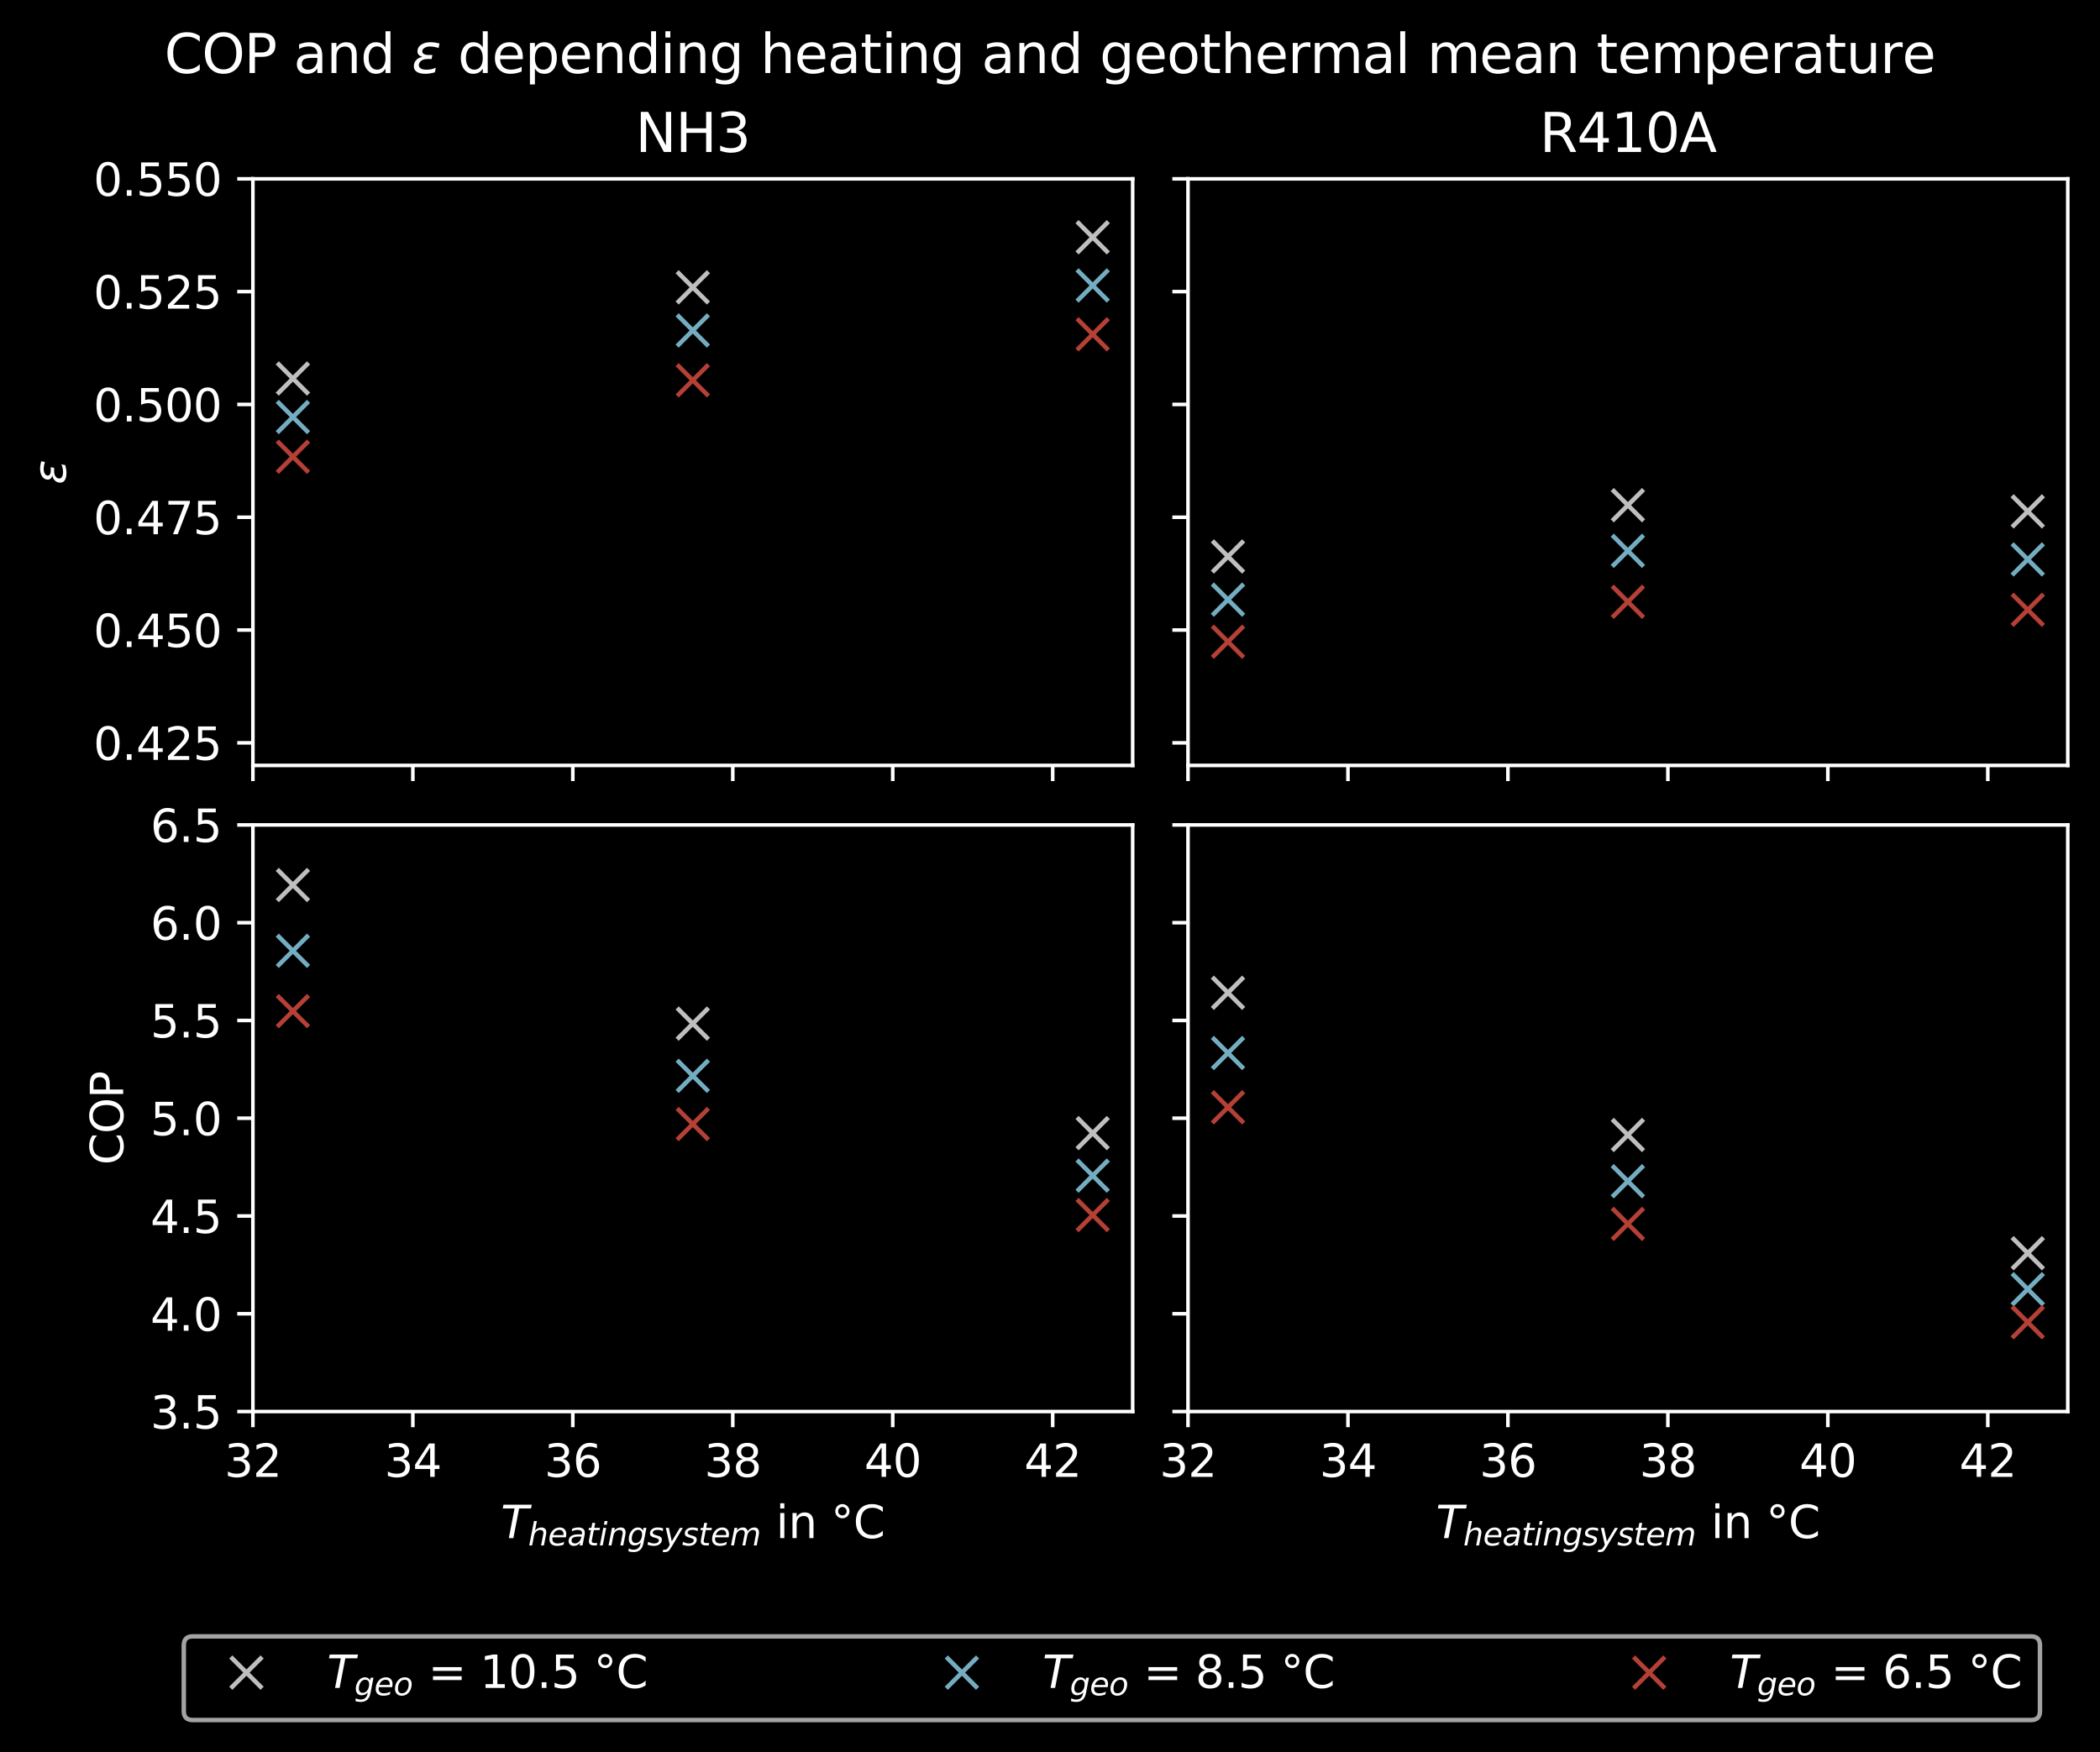 <?xml version="1.0" encoding="utf-8" standalone="no"?>
<!DOCTYPE svg PUBLIC "-//W3C//DTD SVG 1.1//EN"
  "http://www.w3.org/Graphics/SVG/1.1/DTD/svg11.dtd">
<svg xmlns:xlink="http://www.w3.org/1999/xlink" width="469.2pt" height="391.56pt" viewBox="0 0 469.2 391.56" xmlns="http://www.w3.org/2000/svg" version="1.1">
 <defs>
  <style type="text/css">*{stroke-linejoin: round; stroke-linecap: butt}</style>
 </defs>
 <g id="figure_1">
  <g id="patch_1">
   <path d="M 0 391.56 
L 469.2 391.56 
L 469.2 0 
L 0 0 
z
"/>
  </g>
  <g id="axes_1">
   <g id="patch_2">
    <path d="M 56.506 171.04 
L 253.071 171.04 
L 253.071 39.959 
L 56.506 39.959 
z
"/>
   </g>
   <g id="matplotlib.axis_1">
    <g id="xtick_1">
     <g id="line2d_1">
      <defs>
       <path id="mc337d90016" d="M 0 0 
L 0 3.5 
" style="stroke: #ffffff; stroke-width: 0.8"/>
      </defs>
      <g>
       <use xlink:href="#mc337d90016" x="56.506" y="171.04" style="fill: #ffffff; stroke: #ffffff; stroke-width: 0.8"/>
      </g>
     </g>
    </g>
    <g id="xtick_2">
     <g id="line2d_2">
      <g>
       <use xlink:href="#mc337d90016" x="92.245" y="171.04" style="fill: #ffffff; stroke: #ffffff; stroke-width: 0.8"/>
      </g>
     </g>
    </g>
    <g id="xtick_3">
     <g id="line2d_3">
      <g>
       <use xlink:href="#mc337d90016" x="127.984" y="171.04" style="fill: #ffffff; stroke: #ffffff; stroke-width: 0.8"/>
      </g>
     </g>
    </g>
    <g id="xtick_4">
     <g id="line2d_4">
      <g>
       <use xlink:href="#mc337d90016" x="163.724" y="171.04" style="fill: #ffffff; stroke: #ffffff; stroke-width: 0.8"/>
      </g>
     </g>
    </g>
    <g id="xtick_5">
     <g id="line2d_5">
      <g>
       <use xlink:href="#mc337d90016" x="199.463" y="171.04" style="fill: #ffffff; stroke: #ffffff; stroke-width: 0.8"/>
      </g>
     </g>
    </g>
    <g id="xtick_6">
     <g id="line2d_6">
      <g>
       <use xlink:href="#mc337d90016" x="235.202" y="171.04" style="fill: #ffffff; stroke: #ffffff; stroke-width: 0.8"/>
      </g>
     </g>
    </g>
   </g>
   <g id="matplotlib.axis_2">
    <g id="ytick_1">
     <g id="line2d_7">
      <defs>
       <path id="m4072f8dd66" d="M 0 0 
L -3.5 0 
" style="stroke: #ffffff; stroke-width: 0.8"/>
      </defs>
      <g>
       <use xlink:href="#m4072f8dd66" x="56.506" y="165.999" style="fill: #ffffff; stroke: #ffffff; stroke-width: 0.8"/>
      </g>
     </g>
     <g id="text_1">
      <!-- 0.425 -->
      <g style="fill: #ffffff" transform="translate(20.878 169.798)scale(0.1 -0.1)">
       <defs>
        <path id="DejaVuSans-30" d="M 2034 4250 
Q 1547 4250 1301 3770 
Q 1056 3291 1056 2328 
Q 1056 1369 1301 889 
Q 1547 409 2034 409 
Q 2525 409 2770 889 
Q 3016 1369 3016 2328 
Q 3016 3291 2770 3770 
Q 2525 4250 2034 4250 
z
M 2034 4750 
Q 2819 4750 3233 4129 
Q 3647 3509 3647 2328 
Q 3647 1150 3233 529 
Q 2819 -91 2034 -91 
Q 1250 -91 836 529 
Q 422 1150 422 2328 
Q 422 3509 836 4129 
Q 1250 4750 2034 4750 
z
" transform="scale(0.016)"/>
        <path id="DejaVuSans-2e" d="M 684 794 
L 1344 794 
L 1344 0 
L 684 0 
L 684 794 
z
" transform="scale(0.016)"/>
        <path id="DejaVuSans-34" d="M 2419 4116 
L 825 1625 
L 2419 1625 
L 2419 4116 
z
M 2253 4666 
L 3047 4666 
L 3047 1625 
L 3713 1625 
L 3713 1100 
L 3047 1100 
L 3047 0 
L 2419 0 
L 2419 1100 
L 313 1100 
L 313 1709 
L 2253 4666 
z
" transform="scale(0.016)"/>
        <path id="DejaVuSans-32" d="M 1228 531 
L 3431 531 
L 3431 0 
L 469 0 
L 469 531 
Q 828 903 1448 1529 
Q 2069 2156 2228 2338 
Q 2531 2678 2651 2914 
Q 2772 3150 2772 3378 
Q 2772 3750 2511 3984 
Q 2250 4219 1831 4219 
Q 1534 4219 1204 4116 
Q 875 4013 500 3803 
L 500 4441 
Q 881 4594 1212 4672 
Q 1544 4750 1819 4750 
Q 2544 4750 2975 4387 
Q 3406 4025 3406 3419 
Q 3406 3131 3298 2873 
Q 3191 2616 2906 2266 
Q 2828 2175 2409 1742 
Q 1991 1309 1228 531 
z
" transform="scale(0.016)"/>
        <path id="DejaVuSans-35" d="M 691 4666 
L 3169 4666 
L 3169 4134 
L 1269 4134 
L 1269 2991 
Q 1406 3038 1543 3061 
Q 1681 3084 1819 3084 
Q 2600 3084 3056 2656 
Q 3513 2228 3513 1497 
Q 3513 744 3044 326 
Q 2575 -91 1722 -91 
Q 1428 -91 1123 -41 
Q 819 9 494 109 
L 494 744 
Q 775 591 1075 516 
Q 1375 441 1709 441 
Q 2250 441 2565 725 
Q 2881 1009 2881 1497 
Q 2881 1984 2565 2268 
Q 2250 2553 1709 2553 
Q 1456 2553 1204 2497 
Q 953 2441 691 2322 
L 691 4666 
z
" transform="scale(0.016)"/>
       </defs>
       <use xlink:href="#DejaVuSans-30"/>
       <use xlink:href="#DejaVuSans-2e" x="63.623"/>
       <use xlink:href="#DejaVuSans-34" x="95.41"/>
       <use xlink:href="#DejaVuSans-32" x="159.033"/>
       <use xlink:href="#DejaVuSans-35" x="222.656"/>
      </g>
     </g>
    </g>
    <g id="ytick_2">
     <g id="line2d_8">
      <g>
       <use xlink:href="#m4072f8dd66" x="56.506" y="140.791" style="fill: #ffffff; stroke: #ffffff; stroke-width: 0.8"/>
      </g>
     </g>
     <g id="text_2">
      <!-- 0.450 -->
      <g style="fill: #ffffff" transform="translate(20.878 144.59)scale(0.1 -0.1)">
       <use xlink:href="#DejaVuSans-30"/>
       <use xlink:href="#DejaVuSans-2e" x="63.623"/>
       <use xlink:href="#DejaVuSans-34" x="95.41"/>
       <use xlink:href="#DejaVuSans-35" x="159.033"/>
       <use xlink:href="#DejaVuSans-30" x="222.656"/>
      </g>
     </g>
    </g>
    <g id="ytick_3">
     <g id="line2d_9">
      <g>
       <use xlink:href="#m4072f8dd66" x="56.506" y="115.583" style="fill: #ffffff; stroke: #ffffff; stroke-width: 0.8"/>
      </g>
     </g>
     <g id="text_3">
      <!-- 0.475 -->
      <g style="fill: #ffffff" transform="translate(20.878 119.382)scale(0.1 -0.1)">
       <defs>
        <path id="DejaVuSans-37" d="M 525 4666 
L 3525 4666 
L 3525 4397 
L 1831 0 
L 1172 0 
L 2766 4134 
L 525 4134 
L 525 4666 
z
" transform="scale(0.016)"/>
       </defs>
       <use xlink:href="#DejaVuSans-30"/>
       <use xlink:href="#DejaVuSans-2e" x="63.623"/>
       <use xlink:href="#DejaVuSans-34" x="95.41"/>
       <use xlink:href="#DejaVuSans-37" x="159.033"/>
       <use xlink:href="#DejaVuSans-35" x="222.656"/>
      </g>
     </g>
    </g>
    <g id="ytick_4">
     <g id="line2d_10">
      <g>
       <use xlink:href="#m4072f8dd66" x="56.506" y="90.375" style="fill: #ffffff; stroke: #ffffff; stroke-width: 0.8"/>
      </g>
     </g>
     <g id="text_4">
      <!-- 0.500 -->
      <g style="fill: #ffffff" transform="translate(20.878 94.174)scale(0.1 -0.1)">
       <use xlink:href="#DejaVuSans-30"/>
       <use xlink:href="#DejaVuSans-2e" x="63.623"/>
       <use xlink:href="#DejaVuSans-35" x="95.41"/>
       <use xlink:href="#DejaVuSans-30" x="159.033"/>
       <use xlink:href="#DejaVuSans-30" x="222.656"/>
      </g>
     </g>
    </g>
    <g id="ytick_5">
     <g id="line2d_11">
      <g>
       <use xlink:href="#m4072f8dd66" x="56.506" y="65.167" style="fill: #ffffff; stroke: #ffffff; stroke-width: 0.8"/>
      </g>
     </g>
     <g id="text_5">
      <!-- 0.525 -->
      <g style="fill: #ffffff" transform="translate(20.878 68.966)scale(0.1 -0.1)">
       <use xlink:href="#DejaVuSans-30"/>
       <use xlink:href="#DejaVuSans-2e" x="63.623"/>
       <use xlink:href="#DejaVuSans-35" x="95.41"/>
       <use xlink:href="#DejaVuSans-32" x="159.033"/>
       <use xlink:href="#DejaVuSans-35" x="222.656"/>
      </g>
     </g>
    </g>
    <g id="ytick_6">
     <g id="line2d_12">
      <g>
       <use xlink:href="#m4072f8dd66" x="56.506" y="39.959" style="fill: #ffffff; stroke: #ffffff; stroke-width: 0.8"/>
      </g>
     </g>
     <g id="text_6">
      <!-- 0.550 -->
      <g style="fill: #ffffff" transform="translate(20.878 43.758)scale(0.1 -0.1)">
       <use xlink:href="#DejaVuSans-30"/>
       <use xlink:href="#DejaVuSans-2e" x="63.623"/>
       <use xlink:href="#DejaVuSans-35" x="95.41"/>
       <use xlink:href="#DejaVuSans-35" x="159.033"/>
       <use xlink:href="#DejaVuSans-30" x="222.656"/>
      </g>
     </g>
    </g>
    <g id="text_7">
     <!-- $\epsilon$ -->
     <g style="fill: #ffffff" transform="translate(14.798 108.249)rotate(-90)scale(0.1 -0.1)">
      <defs>
       <path id="DejaVuSans-Oblique-3b5" d="M 1263 1888 
Q 925 1963 778 2166 
Q 669 2309 669 2503 
Q 669 3034 1175 3344 
Q 1575 3588 2188 3588 
Q 2425 3588 2684 3550 
Q 2944 3513 3234 3438 
L 3134 2916 
Q 2847 3006 2606 3047 
Q 2359 3088 2138 3088 
Q 1766 3088 1522 2944 
Q 1228 2772 1228 2522 
Q 1228 2356 1381 2241 
Q 1563 2103 1925 2103 
L 2409 2103 
L 2319 1628 
L 1856 1628 
Q 1425 1628 1172 1469 
Q 828 1253 828 916 
Q 828 703 1013 563 
Q 1244 388 1716 388 
Q 2006 388 2284 444 
Q 2563 503 2806 619 
L 2700 84 
Q 2403 -3 2131 -47 
Q 1859 -91 1609 -91 
Q 866 -91 516 194 
Q 250 413 250 781 
Q 250 1278 600 1584 
Q 859 1813 1263 1888 
z
" transform="scale(0.016)"/>
      </defs>
      <use xlink:href="#DejaVuSans-Oblique-3b5" transform="translate(0 0.938)"/>
     </g>
    </g>
   </g>
   <g id="line2d_13">
    <defs>
     <path id="m96bbdc6066" d="M -3.5 3.5 
L 3.5 -3.5 
M -3.5 -3.5 
L 3.5 3.5 
" style="stroke: #bfbfbf"/>
    </defs>
    <g clip-path="url(#pcdfdef848d)">
     <use xlink:href="#m96bbdc6066" x="244.137" y="53.023" style="fill: #bfbfbf; stroke: #bfbfbf"/>
     <use xlink:href="#m96bbdc6066" x="154.789" y="64.21" style="fill: #bfbfbf; stroke: #bfbfbf"/>
     <use xlink:href="#m96bbdc6066" x="65.441" y="84.579" style="fill: #bfbfbf; stroke: #bfbfbf"/>
    </g>
   </g>
   <g id="line2d_14">
    <defs>
     <path id="mdb1f7dce93" d="M -3.5 3.5 
L 3.5 -3.5 
M -3.5 -3.5 
L 3.5 3.5 
" style="stroke: #74adc1"/>
    </defs>
    <g clip-path="url(#pcdfdef848d)">
     <use xlink:href="#mdb1f7dce93" x="244.137" y="63.788" style="fill: #74adc1; stroke: #74adc1"/>
     <use xlink:href="#mdb1f7dce93" x="154.789" y="73.845" style="fill: #74adc1; stroke: #74adc1"/>
     <use xlink:href="#mdb1f7dce93" x="65.441" y="93.19" style="fill: #74adc1; stroke: #74adc1"/>
    </g>
   </g>
   <g id="line2d_15">
    <defs>
     <path id="mba4402cda4" d="M -3.5 3.5 
L 3.5 -3.5 
M -3.5 -3.5 
L 3.5 3.5 
" style="stroke: #b54036"/>
    </defs>
    <g clip-path="url(#pcdfdef848d)">
     <use xlink:href="#mba4402cda4" x="244.137" y="74.703" style="fill: #b54036; stroke: #b54036"/>
     <use xlink:href="#mba4402cda4" x="154.789" y="84.981" style="fill: #b54036; stroke: #b54036"/>
     <use xlink:href="#mba4402cda4" x="65.441" y="102.061" style="fill: #b54036; stroke: #b54036"/>
    </g>
   </g>
   <g id="patch_3">
    <path d="M 56.506 171.04 
L 56.506 39.959 
" style="fill: none; stroke: #ffffff; stroke-width: 0.8; stroke-linejoin: miter; stroke-linecap: square"/>
   </g>
   <g id="patch_4">
    <path d="M 253.071 171.04 
L 253.071 39.959 
" style="fill: none; stroke: #ffffff; stroke-width: 0.8; stroke-linejoin: miter; stroke-linecap: square"/>
   </g>
   <g id="patch_5">
    <path d="M 56.506 171.04 
L 253.071 171.04 
" style="fill: none; stroke: #ffffff; stroke-width: 0.8; stroke-linejoin: miter; stroke-linecap: square"/>
   </g>
   <g id="patch_6">
    <path d="M 56.506 39.959 
L 253.071 39.959 
" style="fill: none; stroke: #ffffff; stroke-width: 0.8; stroke-linejoin: miter; stroke-linecap: square"/>
   </g>
   <g id="text_8">
    <!-- NH3 -->
    <g style="fill: #ffffff" transform="translate(141.97 33.959)scale(0.12 -0.12)">
     <defs>
      <path id="DejaVuSans-4e" d="M 628 4666 
L 1478 4666 
L 3547 763 
L 3547 4666 
L 4159 4666 
L 4159 0 
L 3309 0 
L 1241 3903 
L 1241 0 
L 628 0 
L 628 4666 
z
" transform="scale(0.016)"/>
      <path id="DejaVuSans-48" d="M 628 4666 
L 1259 4666 
L 1259 2753 
L 3553 2753 
L 3553 4666 
L 4184 4666 
L 4184 0 
L 3553 0 
L 3553 2222 
L 1259 2222 
L 1259 0 
L 628 0 
L 628 4666 
z
" transform="scale(0.016)"/>
      <path id="DejaVuSans-33" d="M 2597 2516 
Q 3050 2419 3304 2112 
Q 3559 1806 3559 1356 
Q 3559 666 3084 287 
Q 2609 -91 1734 -91 
Q 1441 -91 1130 -33 
Q 819 25 488 141 
L 488 750 
Q 750 597 1062 519 
Q 1375 441 1716 441 
Q 2309 441 2620 675 
Q 2931 909 2931 1356 
Q 2931 1769 2642 2001 
Q 2353 2234 1838 2234 
L 1294 2234 
L 1294 2753 
L 1863 2753 
Q 2328 2753 2575 2939 
Q 2822 3125 2822 3475 
Q 2822 3834 2567 4026 
Q 2313 4219 1838 4219 
Q 1578 4219 1281 4162 
Q 984 4106 628 3988 
L 628 4550 
Q 988 4650 1302 4700 
Q 1616 4750 1894 4750 
Q 2613 4750 3031 4423 
Q 3450 4097 3450 3541 
Q 3450 3153 3228 2886 
Q 3006 2619 2597 2516 
z
" transform="scale(0.016)"/>
     </defs>
     <use xlink:href="#DejaVuSans-4e"/>
     <use xlink:href="#DejaVuSans-48" x="74.805"/>
     <use xlink:href="#DejaVuSans-33" x="150"/>
    </g>
   </g>
  </g>
  <g id="axes_2">
   <g id="patch_7">
    <path d="M 265.434 171.04 
L 462 171.04 
L 462 39.959 
L 265.434 39.959 
z
"/>
   </g>
   <g id="matplotlib.axis_3">
    <g id="xtick_7">
     <g id="line2d_16">
      <g>
       <use xlink:href="#mc337d90016" x="265.434" y="171.04" style="fill: #ffffff; stroke: #ffffff; stroke-width: 0.8"/>
      </g>
     </g>
    </g>
    <g id="xtick_8">
     <g id="line2d_17">
      <g>
       <use xlink:href="#mc337d90016" x="301.173" y="171.04" style="fill: #ffffff; stroke: #ffffff; stroke-width: 0.8"/>
      </g>
     </g>
    </g>
    <g id="xtick_9">
     <g id="line2d_18">
      <g>
       <use xlink:href="#mc337d90016" x="336.913" y="171.04" style="fill: #ffffff; stroke: #ffffff; stroke-width: 0.8"/>
      </g>
     </g>
    </g>
    <g id="xtick_10">
     <g id="line2d_19">
      <g>
       <use xlink:href="#mc337d90016" x="372.652" y="171.04" style="fill: #ffffff; stroke: #ffffff; stroke-width: 0.8"/>
      </g>
     </g>
    </g>
    <g id="xtick_11">
     <g id="line2d_20">
      <g>
       <use xlink:href="#mc337d90016" x="408.391" y="171.04" style="fill: #ffffff; stroke: #ffffff; stroke-width: 0.8"/>
      </g>
     </g>
    </g>
    <g id="xtick_12">
     <g id="line2d_21">
      <g>
       <use xlink:href="#mc337d90016" x="444.13" y="171.04" style="fill: #ffffff; stroke: #ffffff; stroke-width: 0.8"/>
      </g>
     </g>
    </g>
   </g>
   <g id="matplotlib.axis_4">
    <g id="ytick_7">
     <g id="line2d_22">
      <g>
       <use xlink:href="#m4072f8dd66" x="265.434" y="165.999" style="fill: #ffffff; stroke: #ffffff; stroke-width: 0.8"/>
      </g>
     </g>
    </g>
    <g id="ytick_8">
     <g id="line2d_23">
      <g>
       <use xlink:href="#m4072f8dd66" x="265.434" y="140.791" style="fill: #ffffff; stroke: #ffffff; stroke-width: 0.8"/>
      </g>
     </g>
    </g>
    <g id="ytick_9">
     <g id="line2d_24">
      <g>
       <use xlink:href="#m4072f8dd66" x="265.434" y="115.583" style="fill: #ffffff; stroke: #ffffff; stroke-width: 0.8"/>
      </g>
     </g>
    </g>
    <g id="ytick_10">
     <g id="line2d_25">
      <g>
       <use xlink:href="#m4072f8dd66" x="265.434" y="90.375" style="fill: #ffffff; stroke: #ffffff; stroke-width: 0.8"/>
      </g>
     </g>
    </g>
    <g id="ytick_11">
     <g id="line2d_26">
      <g>
       <use xlink:href="#m4072f8dd66" x="265.434" y="65.167" style="fill: #ffffff; stroke: #ffffff; stroke-width: 0.8"/>
      </g>
     </g>
    </g>
    <g id="ytick_12">
     <g id="line2d_27">
      <g>
       <use xlink:href="#m4072f8dd66" x="265.434" y="39.959" style="fill: #ffffff; stroke: #ffffff; stroke-width: 0.8"/>
      </g>
     </g>
    </g>
   </g>
   <g id="line2d_28">
    <g clip-path="url(#p633324f90e)">
     <use xlink:href="#m96bbdc6066" x="453.065" y="114.272" style="fill: #bfbfbf; stroke: #bfbfbf"/>
     <use xlink:href="#m96bbdc6066" x="363.717" y="112.89" style="fill: #bfbfbf; stroke: #bfbfbf"/>
     <use xlink:href="#m96bbdc6066" x="274.369" y="124.348" style="fill: #bfbfbf; stroke: #bfbfbf"/>
    </g>
   </g>
   <g id="line2d_29">
    <g clip-path="url(#p633324f90e)">
     <use xlink:href="#mdb1f7dce93" x="453.065" y="125.008" style="fill: #74adc1; stroke: #74adc1"/>
     <use xlink:href="#mdb1f7dce93" x="363.717" y="123.085" style="fill: #74adc1; stroke: #74adc1"/>
     <use xlink:href="#mdb1f7dce93" x="274.369" y="133.993" style="fill: #74adc1; stroke: #74adc1"/>
    </g>
   </g>
   <g id="line2d_30">
    <g clip-path="url(#p633324f90e)">
     <use xlink:href="#mba4402cda4" x="453.065" y="136.266" style="fill: #b54036; stroke: #b54036"/>
     <use xlink:href="#mba4402cda4" x="363.717" y="134.474" style="fill: #b54036; stroke: #b54036"/>
     <use xlink:href="#mba4402cda4" x="274.369" y="143.4" style="fill: #b54036; stroke: #b54036"/>
    </g>
   </g>
   <g id="patch_8">
    <path d="M 265.434 171.04 
L 265.434 39.959 
" style="fill: none; stroke: #ffffff; stroke-width: 0.8; stroke-linejoin: miter; stroke-linecap: square"/>
   </g>
   <g id="patch_9">
    <path d="M 462 171.04 
L 462 39.959 
" style="fill: none; stroke: #ffffff; stroke-width: 0.8; stroke-linejoin: miter; stroke-linecap: square"/>
   </g>
   <g id="patch_10">
    <path d="M 265.434 171.04 
L 462 171.04 
" style="fill: none; stroke: #ffffff; stroke-width: 0.8; stroke-linejoin: miter; stroke-linecap: square"/>
   </g>
   <g id="patch_11">
    <path d="M 265.434 39.959 
L 462 39.959 
" style="fill: none; stroke: #ffffff; stroke-width: 0.8; stroke-linejoin: miter; stroke-linecap: square"/>
   </g>
   <g id="text_9">
    <!-- R410A -->
    <g style="fill: #ffffff" transform="translate(343.991 33.959)scale(0.12 -0.12)">
     <defs>
      <path id="DejaVuSans-52" d="M 2841 2188 
Q 3044 2119 3236 1894 
Q 3428 1669 3622 1275 
L 4263 0 
L 3584 0 
L 2988 1197 
Q 2756 1666 2539 1819 
Q 2322 1972 1947 1972 
L 1259 1972 
L 1259 0 
L 628 0 
L 628 4666 
L 2053 4666 
Q 2853 4666 3247 4331 
Q 3641 3997 3641 3322 
Q 3641 2881 3436 2590 
Q 3231 2300 2841 2188 
z
M 1259 4147 
L 1259 2491 
L 2053 2491 
Q 2509 2491 2742 2702 
Q 2975 2913 2975 3322 
Q 2975 3731 2742 3939 
Q 2509 4147 2053 4147 
L 1259 4147 
z
" transform="scale(0.016)"/>
      <path id="DejaVuSans-31" d="M 794 531 
L 1825 531 
L 1825 4091 
L 703 3866 
L 703 4441 
L 1819 4666 
L 2450 4666 
L 2450 531 
L 3481 531 
L 3481 0 
L 794 0 
L 794 531 
z
" transform="scale(0.016)"/>
      <path id="DejaVuSans-41" d="M 2188 4044 
L 1331 1722 
L 3047 1722 
L 2188 4044 
z
M 1831 4666 
L 2547 4666 
L 4325 0 
L 3669 0 
L 3244 1197 
L 1141 1197 
L 716 0 
L 50 0 
L 1831 4666 
z
" transform="scale(0.016)"/>
     </defs>
     <use xlink:href="#DejaVuSans-52"/>
     <use xlink:href="#DejaVuSans-34" x="69.482"/>
     <use xlink:href="#DejaVuSans-31" x="133.105"/>
     <use xlink:href="#DejaVuSans-30" x="196.729"/>
     <use xlink:href="#DejaVuSans-41" x="260.352"/>
    </g>
   </g>
  </g>
  <g id="axes_3">
   <g id="patch_12">
    <path d="M 56.506 315.421 
L 253.071 315.421 
L 253.071 184.34 
L 56.506 184.34 
z
"/>
   </g>
   <g id="matplotlib.axis_5">
    <g id="xtick_13">
     <g id="line2d_31">
      <g>
       <use xlink:href="#mc337d90016" x="56.506" y="315.421" style="fill: #ffffff; stroke: #ffffff; stroke-width: 0.8"/>
      </g>
     </g>
     <g id="text_10">
      <!-- 32 -->
      <g style="fill: #ffffff" transform="translate(50.144 330.02)scale(0.1 -0.1)">
       <use xlink:href="#DejaVuSans-33"/>
       <use xlink:href="#DejaVuSans-32" x="63.623"/>
      </g>
     </g>
    </g>
    <g id="xtick_14">
     <g id="line2d_32">
      <g>
       <use xlink:href="#mc337d90016" x="92.245" y="315.421" style="fill: #ffffff; stroke: #ffffff; stroke-width: 0.8"/>
      </g>
     </g>
     <g id="text_11">
      <!-- 34 -->
      <g style="fill: #ffffff" transform="translate(85.883 330.02)scale(0.1 -0.1)">
       <use xlink:href="#DejaVuSans-33"/>
       <use xlink:href="#DejaVuSans-34" x="63.623"/>
      </g>
     </g>
    </g>
    <g id="xtick_15">
     <g id="line2d_33">
      <g>
       <use xlink:href="#mc337d90016" x="127.984" y="315.421" style="fill: #ffffff; stroke: #ffffff; stroke-width: 0.8"/>
      </g>
     </g>
     <g id="text_12">
      <!-- 36 -->
      <g style="fill: #ffffff" transform="translate(121.622 330.02)scale(0.1 -0.1)">
       <defs>
        <path id="DejaVuSans-36" d="M 2113 2584 
Q 1688 2584 1439 2293 
Q 1191 2003 1191 1497 
Q 1191 994 1439 701 
Q 1688 409 2113 409 
Q 2538 409 2786 701 
Q 3034 994 3034 1497 
Q 3034 2003 2786 2293 
Q 2538 2584 2113 2584 
z
M 3366 4563 
L 3366 3988 
Q 3128 4100 2886 4159 
Q 2644 4219 2406 4219 
Q 1781 4219 1451 3797 
Q 1122 3375 1075 2522 
Q 1259 2794 1537 2939 
Q 1816 3084 2150 3084 
Q 2853 3084 3261 2657 
Q 3669 2231 3669 1497 
Q 3669 778 3244 343 
Q 2819 -91 2113 -91 
Q 1303 -91 875 529 
Q 447 1150 447 2328 
Q 447 3434 972 4092 
Q 1497 4750 2381 4750 
Q 2619 4750 2861 4703 
Q 3103 4656 3366 4563 
z
" transform="scale(0.016)"/>
       </defs>
       <use xlink:href="#DejaVuSans-33"/>
       <use xlink:href="#DejaVuSans-36" x="63.623"/>
      </g>
     </g>
    </g>
    <g id="xtick_16">
     <g id="line2d_34">
      <g>
       <use xlink:href="#mc337d90016" x="163.724" y="315.421" style="fill: #ffffff; stroke: #ffffff; stroke-width: 0.8"/>
      </g>
     </g>
     <g id="text_13">
      <!-- 38 -->
      <g style="fill: #ffffff" transform="translate(157.361 330.02)scale(0.1 -0.1)">
       <defs>
        <path id="DejaVuSans-38" d="M 2034 2216 
Q 1584 2216 1326 1975 
Q 1069 1734 1069 1313 
Q 1069 891 1326 650 
Q 1584 409 2034 409 
Q 2484 409 2743 651 
Q 3003 894 3003 1313 
Q 3003 1734 2745 1975 
Q 2488 2216 2034 2216 
z
M 1403 2484 
Q 997 2584 770 2862 
Q 544 3141 544 3541 
Q 544 4100 942 4425 
Q 1341 4750 2034 4750 
Q 2731 4750 3128 4425 
Q 3525 4100 3525 3541 
Q 3525 3141 3298 2862 
Q 3072 2584 2669 2484 
Q 3125 2378 3379 2068 
Q 3634 1759 3634 1313 
Q 3634 634 3220 271 
Q 2806 -91 2034 -91 
Q 1263 -91 848 271 
Q 434 634 434 1313 
Q 434 1759 690 2068 
Q 947 2378 1403 2484 
z
M 1172 3481 
Q 1172 3119 1398 2916 
Q 1625 2713 2034 2713 
Q 2441 2713 2670 2916 
Q 2900 3119 2900 3481 
Q 2900 3844 2670 4047 
Q 2441 4250 2034 4250 
Q 1625 4250 1398 4047 
Q 1172 3844 1172 3481 
z
" transform="scale(0.016)"/>
       </defs>
       <use xlink:href="#DejaVuSans-33"/>
       <use xlink:href="#DejaVuSans-38" x="63.623"/>
      </g>
     </g>
    </g>
    <g id="xtick_17">
     <g id="line2d_35">
      <g>
       <use xlink:href="#mc337d90016" x="199.463" y="315.421" style="fill: #ffffff; stroke: #ffffff; stroke-width: 0.8"/>
      </g>
     </g>
     <g id="text_14">
      <!-- 40 -->
      <g style="fill: #ffffff" transform="translate(193.1 330.02)scale(0.1 -0.1)">
       <use xlink:href="#DejaVuSans-34"/>
       <use xlink:href="#DejaVuSans-30" x="63.623"/>
      </g>
     </g>
    </g>
    <g id="xtick_18">
     <g id="line2d_36">
      <g>
       <use xlink:href="#mc337d90016" x="235.202" y="315.421" style="fill: #ffffff; stroke: #ffffff; stroke-width: 0.8"/>
      </g>
     </g>
     <g id="text_15">
      <!-- 42 -->
      <g style="fill: #ffffff" transform="translate(228.839 330.02)scale(0.1 -0.1)">
       <use xlink:href="#DejaVuSans-34"/>
       <use xlink:href="#DejaVuSans-32" x="63.623"/>
      </g>
     </g>
    </g>
    <g id="text_16">
     <!-- $T_{heating system}$ in °C -->
     <g style="fill: #ffffff" transform="translate(111.889 343.7)scale(0.1 -0.1)">
      <defs>
       <path id="DejaVuSans-Oblique-54" d="M 378 4666 
L 4325 4666 
L 4225 4134 
L 2559 4134 
L 1759 0 
L 1125 0 
L 1925 4134 
L 275 4134 
L 378 4666 
z
" transform="scale(0.016)"/>
       <path id="DejaVuSans-Oblique-68" d="M 3566 2113 
L 3156 0 
L 2578 0 
L 2988 2091 
Q 3016 2238 3031 2350 
Q 3047 2463 3047 2528 
Q 3047 2791 2881 2937 
Q 2716 3084 2419 3084 
Q 1956 3084 1617 2771 
Q 1278 2459 1178 1941 
L 800 0 
L 225 0 
L 1172 4863 
L 1747 4863 
L 1375 2950 
Q 1594 3244 1934 3414 
Q 2275 3584 2650 3584 
Q 3113 3584 3367 3334 
Q 3622 3084 3622 2631 
Q 3622 2519 3608 2391 
Q 3594 2263 3566 2113 
z
" transform="scale(0.016)"/>
       <path id="DejaVuSans-Oblique-65" d="M 3078 2063 
Q 3088 2113 3092 2166 
Q 3097 2219 3097 2272 
Q 3097 2653 2873 2875 
Q 2650 3097 2266 3097 
Q 1838 3097 1509 2826 
Q 1181 2556 1013 2059 
L 3078 2063 
z
M 3578 1613 
L 903 1613 
Q 884 1494 878 1425 
Q 872 1356 872 1306 
Q 872 872 1139 634 
Q 1406 397 1894 397 
Q 2269 397 2603 481 
Q 2938 566 3225 728 
L 3116 159 
Q 2806 34 2476 -28 
Q 2147 -91 1806 -91 
Q 1078 -91 686 257 
Q 294 606 294 1247 
Q 294 1794 489 2264 
Q 684 2734 1063 3103 
Q 1306 3334 1642 3459 
Q 1978 3584 2356 3584 
Q 2950 3584 3301 3228 
Q 3653 2872 3653 2272 
Q 3653 2128 3634 1964 
Q 3616 1800 3578 1613 
z
" transform="scale(0.016)"/>
       <path id="DejaVuSans-Oblique-61" d="M 3438 1997 
L 3047 0 
L 2472 0 
L 2578 531 
Q 2325 219 2001 64 
Q 1678 -91 1281 -91 
Q 834 -91 548 182 
Q 263 456 263 884 
Q 263 1497 752 1853 
Q 1241 2209 2100 2209 
L 2900 2209 
L 2931 2363 
Q 2938 2388 2941 2417 
Q 2944 2447 2944 2509 
Q 2944 2788 2717 2942 
Q 2491 3097 2081 3097 
Q 1800 3097 1504 3025 
Q 1209 2953 897 2809 
L 997 3341 
Q 1322 3463 1633 3523 
Q 1944 3584 2234 3584 
Q 2853 3584 3176 3315 
Q 3500 3047 3500 2534 
Q 3500 2431 3484 2292 
Q 3469 2153 3438 1997 
z
M 2816 1759 
L 2241 1759 
Q 1534 1759 1195 1570 
Q 856 1381 856 984 
Q 856 709 1029 553 
Q 1203 397 1509 397 
Q 1978 397 2328 733 
Q 2678 1069 2791 1631 
L 2816 1759 
z
" transform="scale(0.016)"/>
       <path id="DejaVuSans-Oblique-74" d="M 2706 3500 
L 2619 3053 
L 1472 3053 
L 1100 1153 
Q 1081 1047 1072 975 
Q 1063 903 1063 863 
Q 1063 663 1183 572 
Q 1303 481 1569 481 
L 2150 481 
L 2053 0 
L 1503 0 
Q 991 0 739 200 
Q 488 400 488 806 
Q 488 878 497 964 
Q 506 1050 525 1153 
L 897 3053 
L 409 3053 
L 500 3500 
L 978 3500 
L 1172 4494 
L 1747 4494 
L 1556 3500 
L 2706 3500 
z
" transform="scale(0.016)"/>
       <path id="DejaVuSans-Oblique-69" d="M 1172 4863 
L 1747 4863 
L 1606 4134 
L 1031 4134 
L 1172 4863 
z
M 909 3500 
L 1484 3500 
L 800 0 
L 225 0 
L 909 3500 
z
" transform="scale(0.016)"/>
       <path id="DejaVuSans-Oblique-6e" d="M 3566 2113 
L 3156 0 
L 2578 0 
L 2988 2091 
Q 3016 2238 3031 2350 
Q 3047 2463 3047 2528 
Q 3047 2791 2881 2937 
Q 2716 3084 2419 3084 
Q 1956 3084 1622 2776 
Q 1288 2469 1184 1941 
L 800 0 
L 225 0 
L 903 3500 
L 1478 3500 
L 1363 2950 
Q 1603 3253 1940 3418 
Q 2278 3584 2650 3584 
Q 3113 3584 3367 3334 
Q 3622 3084 3622 2631 
Q 3622 2519 3608 2391 
Q 3594 2263 3566 2113 
z
" transform="scale(0.016)"/>
       <path id="DejaVuSans-Oblique-67" d="M 3816 3500 
L 3219 434 
Q 3047 -456 2561 -893 
Q 2075 -1331 1253 -1331 
Q 950 -1331 690 -1286 
Q 431 -1241 206 -1147 
L 313 -588 
Q 525 -725 762 -790 
Q 1000 -856 1269 -856 
Q 1816 -856 2167 -557 
Q 2519 -259 2631 300 
L 2681 563 
Q 2441 288 2122 144 
Q 1803 0 1434 0 
Q 903 0 598 351 
Q 294 703 294 1319 
Q 294 1803 478 2267 
Q 663 2731 997 3091 
Q 1219 3328 1514 3456 
Q 1809 3584 2131 3584 
Q 2484 3584 2746 3420 
Q 3009 3256 3138 2956 
L 3238 3500 
L 3816 3500 
z
M 2950 2216 
Q 2950 2641 2750 2872 
Q 2550 3103 2181 3103 
Q 1953 3103 1747 3012 
Q 1541 2922 1394 2759 
Q 1156 2491 1023 2127 
Q 891 1763 891 1375 
Q 891 944 1092 712 
Q 1294 481 1672 481 
Q 2219 481 2584 976 
Q 2950 1472 2950 2216 
z
" transform="scale(0.016)"/>
       <path id="DejaVuSans-Oblique-73" d="M 3200 3397 
L 3091 2853 
Q 2863 2978 2609 3040 
Q 2356 3103 2088 3103 
Q 1634 3103 1373 2948 
Q 1113 2794 1113 2528 
Q 1113 2219 1719 2053 
Q 1766 2041 1788 2034 
L 1972 1978 
Q 2547 1819 2739 1644 
Q 2931 1469 2931 1166 
Q 2931 609 2489 259 
Q 2047 -91 1331 -91 
Q 1053 -91 747 -37 
Q 441 16 72 128 
L 184 722 
Q 500 559 806 475 
Q 1113 391 1394 391 
Q 1816 391 2080 572 
Q 2344 753 2344 1031 
Q 2344 1331 1650 1516 
L 1591 1531 
L 1394 1581 
Q 956 1697 753 1886 
Q 550 2075 550 2369 
Q 550 2928 970 3256 
Q 1391 3584 2113 3584 
Q 2397 3584 2667 3537 
Q 2938 3491 3200 3397 
z
" transform="scale(0.016)"/>
       <path id="DejaVuSans-Oblique-79" d="M 1588 -325 
Q 1188 -997 936 -1164 
Q 684 -1331 294 -1331 
L -159 -1331 
L -63 -850 
L 269 -850 
Q 509 -850 678 -719 
Q 847 -588 1056 -206 
L 1234 128 
L 459 3500 
L 1069 3500 
L 1650 819 
L 3256 3500 
L 3859 3500 
L 1588 -325 
z
" transform="scale(0.016)"/>
       <path id="DejaVuSans-Oblique-6d" d="M 5747 2113 
L 5338 0 
L 4763 0 
L 5166 2094 
Q 5191 2228 5203 2325 
Q 5216 2422 5216 2491 
Q 5216 2772 5059 2928 
Q 4903 3084 4622 3084 
Q 4203 3084 3875 2770 
Q 3547 2456 3450 1953 
L 3066 0 
L 2491 0 
L 2900 2094 
Q 2925 2209 2937 2307 
Q 2950 2406 2950 2484 
Q 2950 2769 2794 2926 
Q 2638 3084 2363 3084 
Q 1938 3084 1609 2770 
Q 1281 2456 1184 1953 
L 800 0 
L 225 0 
L 909 3500 
L 1484 3500 
L 1375 2956 
Q 1609 3263 1923 3423 
Q 2238 3584 2597 3584 
Q 2978 3584 3223 3384 
Q 3469 3184 3519 2828 
Q 3781 3197 4126 3390 
Q 4472 3584 4856 3584 
Q 5306 3584 5551 3325 
Q 5797 3066 5797 2591 
Q 5797 2488 5784 2364 
Q 5772 2241 5747 2113 
z
" transform="scale(0.016)"/>
       <path id="DejaVuSans-20" transform="scale(0.016)"/>
       <path id="DejaVuSans-69" d="M 603 3500 
L 1178 3500 
L 1178 0 
L 603 0 
L 603 3500 
z
M 603 4863 
L 1178 4863 
L 1178 4134 
L 603 4134 
L 603 4863 
z
" transform="scale(0.016)"/>
       <path id="DejaVuSans-6e" d="M 3513 2113 
L 3513 0 
L 2938 0 
L 2938 2094 
Q 2938 2591 2744 2837 
Q 2550 3084 2163 3084 
Q 1697 3084 1428 2787 
Q 1159 2491 1159 1978 
L 1159 0 
L 581 0 
L 581 3500 
L 1159 3500 
L 1159 2956 
Q 1366 3272 1645 3428 
Q 1925 3584 2291 3584 
Q 2894 3584 3203 3211 
Q 3513 2838 3513 2113 
z
" transform="scale(0.016)"/>
       <path id="DejaVuSans-b0" d="M 1600 4347 
Q 1350 4347 1178 4173 
Q 1006 4000 1006 3750 
Q 1006 3503 1178 3333 
Q 1350 3163 1600 3163 
Q 1850 3163 2022 3333 
Q 2194 3503 2194 3750 
Q 2194 3997 2020 4172 
Q 1847 4347 1600 4347 
z
M 1600 4750 
Q 1800 4750 1984 4673 
Q 2169 4597 2303 4453 
Q 2447 4313 2519 4134 
Q 2591 3956 2591 3750 
Q 2591 3338 2302 3052 
Q 2013 2766 1594 2766 
Q 1172 2766 890 3047 
Q 609 3328 609 3750 
Q 609 4169 896 4459 
Q 1184 4750 1600 4750 
z
" transform="scale(0.016)"/>
       <path id="DejaVuSans-43" d="M 4122 4306 
L 4122 3641 
Q 3803 3938 3442 4084 
Q 3081 4231 2675 4231 
Q 1875 4231 1450 3742 
Q 1025 3253 1025 2328 
Q 1025 1406 1450 917 
Q 1875 428 2675 428 
Q 3081 428 3442 575 
Q 3803 722 4122 1019 
L 4122 359 
Q 3791 134 3420 21 
Q 3050 -91 2638 -91 
Q 1578 -91 968 557 
Q 359 1206 359 2328 
Q 359 3453 968 4101 
Q 1578 4750 2638 4750 
Q 3056 4750 3426 4639 
Q 3797 4528 4122 4306 
z
" transform="scale(0.016)"/>
      </defs>
      <use xlink:href="#DejaVuSans-Oblique-54" transform="translate(0 0.016)"/>
      <use xlink:href="#DejaVuSans-Oblique-68" transform="translate(61.084 -16.391)scale(0.7)"/>
      <use xlink:href="#DejaVuSans-Oblique-65" transform="translate(105.449 -16.391)scale(0.7)"/>
      <use xlink:href="#DejaVuSans-Oblique-61" transform="translate(148.516 -16.391)scale(0.7)"/>
      <use xlink:href="#DejaVuSans-Oblique-74" transform="translate(191.411 -16.391)scale(0.7)"/>
      <use xlink:href="#DejaVuSans-Oblique-69" transform="translate(218.857 -16.391)scale(0.7)"/>
      <use xlink:href="#DejaVuSans-Oblique-6e" transform="translate(238.306 -16.391)scale(0.7)"/>
      <use xlink:href="#DejaVuSans-Oblique-67" transform="translate(282.671 -16.391)scale(0.7)"/>
      <use xlink:href="#DejaVuSans-Oblique-73" transform="translate(327.104 -16.391)scale(0.7)"/>
      <use xlink:href="#DejaVuSans-Oblique-79" transform="translate(363.574 -16.391)scale(0.7)"/>
      <use xlink:href="#DejaVuSans-Oblique-73" transform="translate(405 -16.391)scale(0.7)"/>
      <use xlink:href="#DejaVuSans-Oblique-74" transform="translate(441.47 -16.391)scale(0.7)"/>
      <use xlink:href="#DejaVuSans-Oblique-65" transform="translate(468.916 -16.391)scale(0.7)"/>
      <use xlink:href="#DejaVuSans-Oblique-6d" transform="translate(511.982 -16.391)scale(0.7)"/>
      <use xlink:href="#DejaVuSans-20" transform="translate(582.905 0.016)"/>
      <use xlink:href="#DejaVuSans-69" transform="translate(614.692 0.016)"/>
      <use xlink:href="#DejaVuSans-6e" transform="translate(642.476 0.016)"/>
      <use xlink:href="#DejaVuSans-20" transform="translate(705.854 0.016)"/>
      <use xlink:href="#DejaVuSans-b0" transform="translate(737.642 0.016)"/>
      <use xlink:href="#DejaVuSans-43" transform="translate(787.642 0.016)"/>
     </g>
    </g>
   </g>
   <g id="matplotlib.axis_6">
    <g id="ytick_13">
     <g id="line2d_37">
      <g>
       <use xlink:href="#m4072f8dd66" x="56.506" y="315.421" style="fill: #ffffff; stroke: #ffffff; stroke-width: 0.8"/>
      </g>
     </g>
     <g id="text_17">
      <!-- 3.5 -->
      <g style="fill: #ffffff" transform="translate(33.603 319.221)scale(0.1 -0.1)">
       <use xlink:href="#DejaVuSans-33"/>
       <use xlink:href="#DejaVuSans-2e" x="63.623"/>
       <use xlink:href="#DejaVuSans-35" x="95.41"/>
      </g>
     </g>
    </g>
    <g id="ytick_14">
     <g id="line2d_38">
      <g>
       <use xlink:href="#m4072f8dd66" x="56.506" y="293.574" style="fill: #ffffff; stroke: #ffffff; stroke-width: 0.8"/>
      </g>
     </g>
     <g id="text_18">
      <!-- 4.0 -->
      <g style="fill: #ffffff" transform="translate(33.603 297.374)scale(0.1 -0.1)">
       <use xlink:href="#DejaVuSans-34"/>
       <use xlink:href="#DejaVuSans-2e" x="63.623"/>
       <use xlink:href="#DejaVuSans-30" x="95.41"/>
      </g>
     </g>
    </g>
    <g id="ytick_15">
     <g id="line2d_39">
      <g>
       <use xlink:href="#m4072f8dd66" x="56.506" y="271.728" style="fill: #ffffff; stroke: #ffffff; stroke-width: 0.8"/>
      </g>
     </g>
     <g id="text_19">
      <!-- 4.5 -->
      <g style="fill: #ffffff" transform="translate(33.603 275.527)scale(0.1 -0.1)">
       <use xlink:href="#DejaVuSans-34"/>
       <use xlink:href="#DejaVuSans-2e" x="63.623"/>
       <use xlink:href="#DejaVuSans-35" x="95.41"/>
      </g>
     </g>
    </g>
    <g id="ytick_16">
     <g id="line2d_40">
      <g>
       <use xlink:href="#m4072f8dd66" x="56.506" y="249.881" style="fill: #ffffff; stroke: #ffffff; stroke-width: 0.8"/>
      </g>
     </g>
     <g id="text_20">
      <!-- 5.0 -->
      <g style="fill: #ffffff" transform="translate(33.603 253.68)scale(0.1 -0.1)">
       <use xlink:href="#DejaVuSans-35"/>
       <use xlink:href="#DejaVuSans-2e" x="63.623"/>
       <use xlink:href="#DejaVuSans-30" x="95.41"/>
      </g>
     </g>
    </g>
    <g id="ytick_17">
     <g id="line2d_41">
      <g>
       <use xlink:href="#m4072f8dd66" x="56.506" y="228.034" style="fill: #ffffff; stroke: #ffffff; stroke-width: 0.8"/>
      </g>
     </g>
     <g id="text_21">
      <!-- 5.5 -->
      <g style="fill: #ffffff" transform="translate(33.603 231.833)scale(0.1 -0.1)">
       <use xlink:href="#DejaVuSans-35"/>
       <use xlink:href="#DejaVuSans-2e" x="63.623"/>
       <use xlink:href="#DejaVuSans-35" x="95.41"/>
      </g>
     </g>
    </g>
    <g id="ytick_18">
     <g id="line2d_42">
      <g>
       <use xlink:href="#m4072f8dd66" x="56.506" y="206.187" style="fill: #ffffff; stroke: #ffffff; stroke-width: 0.8"/>
      </g>
     </g>
     <g id="text_22">
      <!-- 6.0 -->
      <g style="fill: #ffffff" transform="translate(33.603 209.986)scale(0.1 -0.1)">
       <use xlink:href="#DejaVuSans-36"/>
       <use xlink:href="#DejaVuSans-2e" x="63.623"/>
       <use xlink:href="#DejaVuSans-30" x="95.41"/>
      </g>
     </g>
    </g>
    <g id="ytick_19">
     <g id="line2d_43">
      <g>
       <use xlink:href="#m4072f8dd66" x="56.506" y="184.34" style="fill: #ffffff; stroke: #ffffff; stroke-width: 0.8"/>
      </g>
     </g>
     <g id="text_23">
      <!-- 6.5 -->
      <g style="fill: #ffffff" transform="translate(33.603 188.139)scale(0.1 -0.1)">
       <use xlink:href="#DejaVuSans-36"/>
       <use xlink:href="#DejaVuSans-2e" x="63.623"/>
       <use xlink:href="#DejaVuSans-35" x="95.41"/>
      </g>
     </g>
    </g>
    <g id="text_24">
     <!-- COP -->
     <g style="fill: #ffffff" transform="translate(27.523 260.323)rotate(-90)scale(0.1 -0.1)">
      <defs>
       <path id="DejaVuSans-4f" d="M 2522 4238 
Q 1834 4238 1429 3725 
Q 1025 3213 1025 2328 
Q 1025 1447 1429 934 
Q 1834 422 2522 422 
Q 3209 422 3611 934 
Q 4013 1447 4013 2328 
Q 4013 3213 3611 3725 
Q 3209 4238 2522 4238 
z
M 2522 4750 
Q 3503 4750 4090 4092 
Q 4678 3434 4678 2328 
Q 4678 1225 4090 567 
Q 3503 -91 2522 -91 
Q 1538 -91 948 565 
Q 359 1222 359 2328 
Q 359 3434 948 4092 
Q 1538 4750 2522 4750 
z
" transform="scale(0.016)"/>
       <path id="DejaVuSans-50" d="M 1259 4147 
L 1259 2394 
L 2053 2394 
Q 2494 2394 2734 2622 
Q 2975 2850 2975 3272 
Q 2975 3691 2734 3919 
Q 2494 4147 2053 4147 
L 1259 4147 
z
M 628 4666 
L 2053 4666 
Q 2838 4666 3239 4311 
Q 3641 3956 3641 3272 
Q 3641 2581 3239 2228 
Q 2838 1875 2053 1875 
L 1259 1875 
L 1259 0 
L 628 0 
L 628 4666 
z
" transform="scale(0.016)"/>
      </defs>
      <use xlink:href="#DejaVuSans-43"/>
      <use xlink:href="#DejaVuSans-4f" x="69.824"/>
      <use xlink:href="#DejaVuSans-50" x="148.535"/>
     </g>
    </g>
   </g>
   <g id="line2d_44">
    <g clip-path="url(#p21c95132d0)">
     <use xlink:href="#m96bbdc6066" x="244.137" y="253.2" style="fill: #bfbfbf; stroke: #bfbfbf"/>
     <use xlink:href="#m96bbdc6066" x="154.789" y="228.735" style="fill: #bfbfbf; stroke: #bfbfbf"/>
     <use xlink:href="#m96bbdc6066" x="65.441" y="197.765" style="fill: #bfbfbf; stroke: #bfbfbf"/>
    </g>
   </g>
   <g id="line2d_45">
    <g clip-path="url(#p21c95132d0)">
     <use xlink:href="#mdb1f7dce93" x="244.137" y="262.7" style="fill: #74adc1; stroke: #74adc1"/>
     <use xlink:href="#mdb1f7dce93" x="154.789" y="240.402" style="fill: #74adc1; stroke: #74adc1"/>
     <use xlink:href="#mdb1f7dce93" x="65.441" y="212.463" style="fill: #74adc1; stroke: #74adc1"/>
    </g>
   </g>
   <g id="line2d_46">
    <g clip-path="url(#p21c95132d0)">
     <use xlink:href="#mba4402cda4" x="244.137" y="271.515" style="fill: #b54036; stroke: #b54036"/>
     <use xlink:href="#mba4402cda4" x="154.789" y="251.181" style="fill: #b54036; stroke: #b54036"/>
     <use xlink:href="#mba4402cda4" x="65.441" y="225.945" style="fill: #b54036; stroke: #b54036"/>
    </g>
   </g>
   <g id="patch_13">
    <path d="M 56.506 315.421 
L 56.506 184.34 
" style="fill: none; stroke: #ffffff; stroke-width: 0.8; stroke-linejoin: miter; stroke-linecap: square"/>
   </g>
   <g id="patch_14">
    <path d="M 253.071 315.421 
L 253.071 184.34 
" style="fill: none; stroke: #ffffff; stroke-width: 0.8; stroke-linejoin: miter; stroke-linecap: square"/>
   </g>
   <g id="patch_15">
    <path d="M 56.506 315.421 
L 253.071 315.421 
" style="fill: none; stroke: #ffffff; stroke-width: 0.8; stroke-linejoin: miter; stroke-linecap: square"/>
   </g>
   <g id="patch_16">
    <path d="M 56.506 184.34 
L 253.071 184.34 
" style="fill: none; stroke: #ffffff; stroke-width: 0.8; stroke-linejoin: miter; stroke-linecap: square"/>
   </g>
  </g>
  <g id="axes_4">
   <g id="patch_17">
    <path d="M 265.434 315.421 
L 462 315.421 
L 462 184.34 
L 265.434 184.34 
z
"/>
   </g>
   <g id="matplotlib.axis_7">
    <g id="xtick_19">
     <g id="line2d_47">
      <g>
       <use xlink:href="#mc337d90016" x="265.434" y="315.421" style="fill: #ffffff; stroke: #ffffff; stroke-width: 0.8"/>
      </g>
     </g>
     <g id="text_25">
      <!-- 32 -->
      <g style="fill: #ffffff" transform="translate(259.072 330.02)scale(0.1 -0.1)">
       <use xlink:href="#DejaVuSans-33"/>
       <use xlink:href="#DejaVuSans-32" x="63.623"/>
      </g>
     </g>
    </g>
    <g id="xtick_20">
     <g id="line2d_48">
      <g>
       <use xlink:href="#mc337d90016" x="301.173" y="315.421" style="fill: #ffffff; stroke: #ffffff; stroke-width: 0.8"/>
      </g>
     </g>
     <g id="text_26">
      <!-- 34 -->
      <g style="fill: #ffffff" transform="translate(294.811 330.02)scale(0.1 -0.1)">
       <use xlink:href="#DejaVuSans-33"/>
       <use xlink:href="#DejaVuSans-34" x="63.623"/>
      </g>
     </g>
    </g>
    <g id="xtick_21">
     <g id="line2d_49">
      <g>
       <use xlink:href="#mc337d90016" x="336.913" y="315.421" style="fill: #ffffff; stroke: #ffffff; stroke-width: 0.8"/>
      </g>
     </g>
     <g id="text_27">
      <!-- 36 -->
      <g style="fill: #ffffff" transform="translate(330.55 330.02)scale(0.1 -0.1)">
       <use xlink:href="#DejaVuSans-33"/>
       <use xlink:href="#DejaVuSans-36" x="63.623"/>
      </g>
     </g>
    </g>
    <g id="xtick_22">
     <g id="line2d_50">
      <g>
       <use xlink:href="#mc337d90016" x="372.652" y="315.421" style="fill: #ffffff; stroke: #ffffff; stroke-width: 0.8"/>
      </g>
     </g>
     <g id="text_28">
      <!-- 38 -->
      <g style="fill: #ffffff" transform="translate(366.289 330.02)scale(0.1 -0.1)">
       <use xlink:href="#DejaVuSans-33"/>
       <use xlink:href="#DejaVuSans-38" x="63.623"/>
      </g>
     </g>
    </g>
    <g id="xtick_23">
     <g id="line2d_51">
      <g>
       <use xlink:href="#mc337d90016" x="408.391" y="315.421" style="fill: #ffffff; stroke: #ffffff; stroke-width: 0.8"/>
      </g>
     </g>
     <g id="text_29">
      <!-- 40 -->
      <g style="fill: #ffffff" transform="translate(402.028 330.02)scale(0.1 -0.1)">
       <use xlink:href="#DejaVuSans-34"/>
       <use xlink:href="#DejaVuSans-30" x="63.623"/>
      </g>
     </g>
    </g>
    <g id="xtick_24">
     <g id="line2d_52">
      <g>
       <use xlink:href="#mc337d90016" x="444.13" y="315.421" style="fill: #ffffff; stroke: #ffffff; stroke-width: 0.8"/>
      </g>
     </g>
     <g id="text_30">
      <!-- 42 -->
      <g style="fill: #ffffff" transform="translate(437.767 330.02)scale(0.1 -0.1)">
       <use xlink:href="#DejaVuSans-34"/>
       <use xlink:href="#DejaVuSans-32" x="63.623"/>
      </g>
     </g>
    </g>
    <g id="text_31">
     <!-- $T_{heating system}$ in °C -->
     <g style="fill: #ffffff" transform="translate(320.817 343.7)scale(0.1 -0.1)">
      <use xlink:href="#DejaVuSans-Oblique-54" transform="translate(0 0.016)"/>
      <use xlink:href="#DejaVuSans-Oblique-68" transform="translate(61.084 -16.391)scale(0.7)"/>
      <use xlink:href="#DejaVuSans-Oblique-65" transform="translate(105.449 -16.391)scale(0.7)"/>
      <use xlink:href="#DejaVuSans-Oblique-61" transform="translate(148.516 -16.391)scale(0.7)"/>
      <use xlink:href="#DejaVuSans-Oblique-74" transform="translate(191.411 -16.391)scale(0.7)"/>
      <use xlink:href="#DejaVuSans-Oblique-69" transform="translate(218.857 -16.391)scale(0.7)"/>
      <use xlink:href="#DejaVuSans-Oblique-6e" transform="translate(238.306 -16.391)scale(0.7)"/>
      <use xlink:href="#DejaVuSans-Oblique-67" transform="translate(282.671 -16.391)scale(0.7)"/>
      <use xlink:href="#DejaVuSans-Oblique-73" transform="translate(327.104 -16.391)scale(0.7)"/>
      <use xlink:href="#DejaVuSans-Oblique-79" transform="translate(363.574 -16.391)scale(0.7)"/>
      <use xlink:href="#DejaVuSans-Oblique-73" transform="translate(405 -16.391)scale(0.7)"/>
      <use xlink:href="#DejaVuSans-Oblique-74" transform="translate(441.47 -16.391)scale(0.7)"/>
      <use xlink:href="#DejaVuSans-Oblique-65" transform="translate(468.916 -16.391)scale(0.7)"/>
      <use xlink:href="#DejaVuSans-Oblique-6d" transform="translate(511.982 -16.391)scale(0.7)"/>
      <use xlink:href="#DejaVuSans-20" transform="translate(582.905 0.016)"/>
      <use xlink:href="#DejaVuSans-69" transform="translate(614.692 0.016)"/>
      <use xlink:href="#DejaVuSans-6e" transform="translate(642.476 0.016)"/>
      <use xlink:href="#DejaVuSans-20" transform="translate(705.854 0.016)"/>
      <use xlink:href="#DejaVuSans-b0" transform="translate(737.642 0.016)"/>
      <use xlink:href="#DejaVuSans-43" transform="translate(787.642 0.016)"/>
     </g>
    </g>
   </g>
   <g id="matplotlib.axis_8">
    <g id="ytick_20">
     <g id="line2d_53">
      <g>
       <use xlink:href="#m4072f8dd66" x="265.434" y="315.421" style="fill: #ffffff; stroke: #ffffff; stroke-width: 0.8"/>
      </g>
     </g>
    </g>
    <g id="ytick_21">
     <g id="line2d_54">
      <g>
       <use xlink:href="#m4072f8dd66" x="265.434" y="293.574" style="fill: #ffffff; stroke: #ffffff; stroke-width: 0.8"/>
      </g>
     </g>
    </g>
    <g id="ytick_22">
     <g id="line2d_55">
      <g>
       <use xlink:href="#m4072f8dd66" x="265.434" y="271.728" style="fill: #ffffff; stroke: #ffffff; stroke-width: 0.8"/>
      </g>
     </g>
    </g>
    <g id="ytick_23">
     <g id="line2d_56">
      <g>
       <use xlink:href="#m4072f8dd66" x="265.434" y="249.881" style="fill: #ffffff; stroke: #ffffff; stroke-width: 0.8"/>
      </g>
     </g>
    </g>
    <g id="ytick_24">
     <g id="line2d_57">
      <g>
       <use xlink:href="#m4072f8dd66" x="265.434" y="228.034" style="fill: #ffffff; stroke: #ffffff; stroke-width: 0.8"/>
      </g>
     </g>
    </g>
    <g id="ytick_25">
     <g id="line2d_58">
      <g>
       <use xlink:href="#m4072f8dd66" x="265.434" y="206.187" style="fill: #ffffff; stroke: #ffffff; stroke-width: 0.8"/>
      </g>
     </g>
    </g>
    <g id="ytick_26">
     <g id="line2d_59">
      <g>
       <use xlink:href="#m4072f8dd66" x="265.434" y="184.34" style="fill: #ffffff; stroke: #ffffff; stroke-width: 0.8"/>
      </g>
     </g>
    </g>
   </g>
   <g id="line2d_60">
    <g clip-path="url(#p7759b278ae)">
     <use xlink:href="#m96bbdc6066" x="453.065" y="280.04" style="fill: #bfbfbf; stroke: #bfbfbf"/>
     <use xlink:href="#m96bbdc6066" x="363.717" y="253.621" style="fill: #bfbfbf; stroke: #bfbfbf"/>
     <use xlink:href="#m96bbdc6066" x="274.369" y="221.849" style="fill: #bfbfbf; stroke: #bfbfbf"/>
    </g>
   </g>
   <g id="line2d_61">
    <g clip-path="url(#p7759b278ae)">
     <use xlink:href="#mdb1f7dce93" x="453.065" y="288.076" style="fill: #74adc1; stroke: #74adc1"/>
     <use xlink:href="#mdb1f7dce93" x="363.717" y="263.956" style="fill: #74adc1; stroke: #74adc1"/>
     <use xlink:href="#mdb1f7dce93" x="274.369" y="235.306" style="fill: #74adc1; stroke: #74adc1"/>
    </g>
   </g>
   <g id="line2d_62">
    <g clip-path="url(#p7759b278ae)">
     <use xlink:href="#mba4402cda4" x="453.065" y="295.472" style="fill: #b54036; stroke: #b54036"/>
     <use xlink:href="#mba4402cda4" x="363.717" y="273.49" style="fill: #b54036; stroke: #b54036"/>
     <use xlink:href="#mba4402cda4" x="274.369" y="247.436" style="fill: #b54036; stroke: #b54036"/>
    </g>
   </g>
   <g id="patch_18">
    <path d="M 265.434 315.421 
L 265.434 184.34 
" style="fill: none; stroke: #ffffff; stroke-width: 0.8; stroke-linejoin: miter; stroke-linecap: square"/>
   </g>
   <g id="patch_19">
    <path d="M 462 315.421 
L 462 184.34 
" style="fill: none; stroke: #ffffff; stroke-width: 0.8; stroke-linejoin: miter; stroke-linecap: square"/>
   </g>
   <g id="patch_20">
    <path d="M 265.434 315.421 
L 462 315.421 
" style="fill: none; stroke: #ffffff; stroke-width: 0.8; stroke-linejoin: miter; stroke-linecap: square"/>
   </g>
   <g id="patch_21">
    <path d="M 265.434 184.34 
L 462 184.34 
" style="fill: none; stroke: #ffffff; stroke-width: 0.8; stroke-linejoin: miter; stroke-linecap: square"/>
   </g>
  </g>
  <g id="text_32">
   <!-- COP and $\epsilon$ depending heating and geothermal mean temperature -->
   <g style="fill: #ffffff" transform="translate(36.72 16.32)scale(0.12 -0.12)">
    <defs>
     <path id="DejaVuSans-61" d="M 2194 1759 
Q 1497 1759 1228 1600 
Q 959 1441 959 1056 
Q 959 750 1161 570 
Q 1363 391 1709 391 
Q 2188 391 2477 730 
Q 2766 1069 2766 1631 
L 2766 1759 
L 2194 1759 
z
M 3341 1997 
L 3341 0 
L 2766 0 
L 2766 531 
Q 2569 213 2275 61 
Q 1981 -91 1556 -91 
Q 1019 -91 701 211 
Q 384 513 384 1019 
Q 384 1609 779 1909 
Q 1175 2209 1959 2209 
L 2766 2209 
L 2766 2266 
Q 2766 2663 2505 2880 
Q 2244 3097 1772 3097 
Q 1472 3097 1187 3025 
Q 903 2953 641 2809 
L 641 3341 
Q 956 3463 1253 3523 
Q 1550 3584 1831 3584 
Q 2591 3584 2966 3190 
Q 3341 2797 3341 1997 
z
" transform="scale(0.016)"/>
     <path id="DejaVuSans-64" d="M 2906 2969 
L 2906 4863 
L 3481 4863 
L 3481 0 
L 2906 0 
L 2906 525 
Q 2725 213 2448 61 
Q 2172 -91 1784 -91 
Q 1150 -91 751 415 
Q 353 922 353 1747 
Q 353 2572 751 3078 
Q 1150 3584 1784 3584 
Q 2172 3584 2448 3432 
Q 2725 3281 2906 2969 
z
M 947 1747 
Q 947 1113 1208 752 
Q 1469 391 1925 391 
Q 2381 391 2643 752 
Q 2906 1113 2906 1747 
Q 2906 2381 2643 2742 
Q 2381 3103 1925 3103 
Q 1469 3103 1208 2742 
Q 947 2381 947 1747 
z
" transform="scale(0.016)"/>
     <path id="DejaVuSans-65" d="M 3597 1894 
L 3597 1613 
L 953 1613 
Q 991 1019 1311 708 
Q 1631 397 2203 397 
Q 2534 397 2845 478 
Q 3156 559 3463 722 
L 3463 178 
Q 3153 47 2828 -22 
Q 2503 -91 2169 -91 
Q 1331 -91 842 396 
Q 353 884 353 1716 
Q 353 2575 817 3079 
Q 1281 3584 2069 3584 
Q 2775 3584 3186 3129 
Q 3597 2675 3597 1894 
z
M 3022 2063 
Q 3016 2534 2758 2815 
Q 2500 3097 2075 3097 
Q 1594 3097 1305 2825 
Q 1016 2553 972 2059 
L 3022 2063 
z
" transform="scale(0.016)"/>
     <path id="DejaVuSans-70" d="M 1159 525 
L 1159 -1331 
L 581 -1331 
L 581 3500 
L 1159 3500 
L 1159 2969 
Q 1341 3281 1617 3432 
Q 1894 3584 2278 3584 
Q 2916 3584 3314 3078 
Q 3713 2572 3713 1747 
Q 3713 922 3314 415 
Q 2916 -91 2278 -91 
Q 1894 -91 1617 61 
Q 1341 213 1159 525 
z
M 3116 1747 
Q 3116 2381 2855 2742 
Q 2594 3103 2138 3103 
Q 1681 3103 1420 2742 
Q 1159 2381 1159 1747 
Q 1159 1113 1420 752 
Q 1681 391 2138 391 
Q 2594 391 2855 752 
Q 3116 1113 3116 1747 
z
" transform="scale(0.016)"/>
     <path id="DejaVuSans-67" d="M 2906 1791 
Q 2906 2416 2648 2759 
Q 2391 3103 1925 3103 
Q 1463 3103 1205 2759 
Q 947 2416 947 1791 
Q 947 1169 1205 825 
Q 1463 481 1925 481 
Q 2391 481 2648 825 
Q 2906 1169 2906 1791 
z
M 3481 434 
Q 3481 -459 3084 -895 
Q 2688 -1331 1869 -1331 
Q 1566 -1331 1297 -1286 
Q 1028 -1241 775 -1147 
L 775 -588 
Q 1028 -725 1275 -790 
Q 1522 -856 1778 -856 
Q 2344 -856 2625 -561 
Q 2906 -266 2906 331 
L 2906 616 
Q 2728 306 2450 153 
Q 2172 0 1784 0 
Q 1141 0 747 490 
Q 353 981 353 1791 
Q 353 2603 747 3093 
Q 1141 3584 1784 3584 
Q 2172 3584 2450 3431 
Q 2728 3278 2906 2969 
L 2906 3500 
L 3481 3500 
L 3481 434 
z
" transform="scale(0.016)"/>
     <path id="DejaVuSans-68" d="M 3513 2113 
L 3513 0 
L 2938 0 
L 2938 2094 
Q 2938 2591 2744 2837 
Q 2550 3084 2163 3084 
Q 1697 3084 1428 2787 
Q 1159 2491 1159 1978 
L 1159 0 
L 581 0 
L 581 4863 
L 1159 4863 
L 1159 2956 
Q 1366 3272 1645 3428 
Q 1925 3584 2291 3584 
Q 2894 3584 3203 3211 
Q 3513 2838 3513 2113 
z
" transform="scale(0.016)"/>
     <path id="DejaVuSans-74" d="M 1172 4494 
L 1172 3500 
L 2356 3500 
L 2356 3053 
L 1172 3053 
L 1172 1153 
Q 1172 725 1289 603 
Q 1406 481 1766 481 
L 2356 481 
L 2356 0 
L 1766 0 
Q 1100 0 847 248 
Q 594 497 594 1153 
L 594 3053 
L 172 3053 
L 172 3500 
L 594 3500 
L 594 4494 
L 1172 4494 
z
" transform="scale(0.016)"/>
     <path id="DejaVuSans-6f" d="M 1959 3097 
Q 1497 3097 1228 2736 
Q 959 2375 959 1747 
Q 959 1119 1226 758 
Q 1494 397 1959 397 
Q 2419 397 2687 759 
Q 2956 1122 2956 1747 
Q 2956 2369 2687 2733 
Q 2419 3097 1959 3097 
z
M 1959 3584 
Q 2709 3584 3137 3096 
Q 3566 2609 3566 1747 
Q 3566 888 3137 398 
Q 2709 -91 1959 -91 
Q 1206 -91 779 398 
Q 353 888 353 1747 
Q 353 2609 779 3096 
Q 1206 3584 1959 3584 
z
" transform="scale(0.016)"/>
     <path id="DejaVuSans-72" d="M 2631 2963 
Q 2534 3019 2420 3045 
Q 2306 3072 2169 3072 
Q 1681 3072 1420 2755 
Q 1159 2438 1159 1844 
L 1159 0 
L 581 0 
L 581 3500 
L 1159 3500 
L 1159 2956 
Q 1341 3275 1631 3429 
Q 1922 3584 2338 3584 
Q 2397 3584 2469 3576 
Q 2541 3569 2628 3553 
L 2631 2963 
z
" transform="scale(0.016)"/>
     <path id="DejaVuSans-6d" d="M 3328 2828 
Q 3544 3216 3844 3400 
Q 4144 3584 4550 3584 
Q 5097 3584 5394 3201 
Q 5691 2819 5691 2113 
L 5691 0 
L 5113 0 
L 5113 2094 
Q 5113 2597 4934 2840 
Q 4756 3084 4391 3084 
Q 3944 3084 3684 2787 
Q 3425 2491 3425 1978 
L 3425 0 
L 2847 0 
L 2847 2094 
Q 2847 2600 2669 2842 
Q 2491 3084 2119 3084 
Q 1678 3084 1418 2786 
Q 1159 2488 1159 1978 
L 1159 0 
L 581 0 
L 581 3500 
L 1159 3500 
L 1159 2956 
Q 1356 3278 1631 3431 
Q 1906 3584 2284 3584 
Q 2666 3584 2933 3390 
Q 3200 3197 3328 2828 
z
" transform="scale(0.016)"/>
     <path id="DejaVuSans-6c" d="M 603 4863 
L 1178 4863 
L 1178 0 
L 603 0 
L 603 4863 
z
" transform="scale(0.016)"/>
     <path id="DejaVuSans-75" d="M 544 1381 
L 544 3500 
L 1119 3500 
L 1119 1403 
Q 1119 906 1312 657 
Q 1506 409 1894 409 
Q 2359 409 2629 706 
Q 2900 1003 2900 1516 
L 2900 3500 
L 3475 3500 
L 3475 0 
L 2900 0 
L 2900 538 
Q 2691 219 2414 64 
Q 2138 -91 1772 -91 
Q 1169 -91 856 284 
Q 544 659 544 1381 
z
M 1991 3584 
L 1991 3584 
z
" transform="scale(0.016)"/>
    </defs>
    <use xlink:href="#DejaVuSans-43" transform="translate(0 0.016)"/>
    <use xlink:href="#DejaVuSans-4f" transform="translate(69.824 0.016)"/>
    <use xlink:href="#DejaVuSans-50" transform="translate(148.535 0.016)"/>
    <use xlink:href="#DejaVuSans-20" transform="translate(208.838 0.016)"/>
    <use xlink:href="#DejaVuSans-61" transform="translate(240.625 0.016)"/>
    <use xlink:href="#DejaVuSans-6e" transform="translate(301.904 0.016)"/>
    <use xlink:href="#DejaVuSans-64" transform="translate(365.283 0.016)"/>
    <use xlink:href="#DejaVuSans-20" transform="translate(428.76 0.016)"/>
    <use xlink:href="#DejaVuSans-Oblique-3b5" transform="translate(460.547 0.016)"/>
    <use xlink:href="#DejaVuSans-20" transform="translate(514.6 0.016)"/>
    <use xlink:href="#DejaVuSans-64" transform="translate(546.387 0.016)"/>
    <use xlink:href="#DejaVuSans-65" transform="translate(609.863 0.016)"/>
    <use xlink:href="#DejaVuSans-70" transform="translate(671.387 0.016)"/>
    <use xlink:href="#DejaVuSans-65" transform="translate(734.863 0.016)"/>
    <use xlink:href="#DejaVuSans-6e" transform="translate(796.387 0.016)"/>
    <use xlink:href="#DejaVuSans-64" transform="translate(859.766 0.016)"/>
    <use xlink:href="#DejaVuSans-69" transform="translate(923.242 0.016)"/>
    <use xlink:href="#DejaVuSans-6e" transform="translate(951.025 0.016)"/>
    <use xlink:href="#DejaVuSans-67" transform="translate(1014.404 0.016)"/>
    <use xlink:href="#DejaVuSans-20" transform="translate(1077.881 0.016)"/>
    <use xlink:href="#DejaVuSans-68" transform="translate(1109.668 0.016)"/>
    <use xlink:href="#DejaVuSans-65" transform="translate(1173.047 0.016)"/>
    <use xlink:href="#DejaVuSans-61" transform="translate(1234.57 0.016)"/>
    <use xlink:href="#DejaVuSans-74" transform="translate(1295.85 0.016)"/>
    <use xlink:href="#DejaVuSans-69" transform="translate(1335.059 0.016)"/>
    <use xlink:href="#DejaVuSans-6e" transform="translate(1362.842 0.016)"/>
    <use xlink:href="#DejaVuSans-67" transform="translate(1426.221 0.016)"/>
    <use xlink:href="#DejaVuSans-20" transform="translate(1489.697 0.016)"/>
    <use xlink:href="#DejaVuSans-61" transform="translate(1521.484 0.016)"/>
    <use xlink:href="#DejaVuSans-6e" transform="translate(1582.764 0.016)"/>
    <use xlink:href="#DejaVuSans-64" transform="translate(1646.143 0.016)"/>
    <use xlink:href="#DejaVuSans-20" transform="translate(1709.619 0.016)"/>
    <use xlink:href="#DejaVuSans-67" transform="translate(1741.406 0.016)"/>
    <use xlink:href="#DejaVuSans-65" transform="translate(1804.883 0.016)"/>
    <use xlink:href="#DejaVuSans-6f" transform="translate(1866.406 0.016)"/>
    <use xlink:href="#DejaVuSans-74" transform="translate(1927.588 0.016)"/>
    <use xlink:href="#DejaVuSans-68" transform="translate(1966.797 0.016)"/>
    <use xlink:href="#DejaVuSans-65" transform="translate(2030.176 0.016)"/>
    <use xlink:href="#DejaVuSans-72" transform="translate(2091.699 0.016)"/>
    <use xlink:href="#DejaVuSans-6d" transform="translate(2132.812 0.016)"/>
    <use xlink:href="#DejaVuSans-61" transform="translate(2230.225 0.016)"/>
    <use xlink:href="#DejaVuSans-6c" transform="translate(2291.504 0.016)"/>
    <use xlink:href="#DejaVuSans-20" transform="translate(2319.287 0.016)"/>
    <use xlink:href="#DejaVuSans-6d" transform="translate(2351.074 0.016)"/>
    <use xlink:href="#DejaVuSans-65" transform="translate(2448.486 0.016)"/>
    <use xlink:href="#DejaVuSans-61" transform="translate(2510.01 0.016)"/>
    <use xlink:href="#DejaVuSans-6e" transform="translate(2571.289 0.016)"/>
    <use xlink:href="#DejaVuSans-20" transform="translate(2634.668 0.016)"/>
    <use xlink:href="#DejaVuSans-74" transform="translate(2666.455 0.016)"/>
    <use xlink:href="#DejaVuSans-65" transform="translate(2705.664 0.016)"/>
    <use xlink:href="#DejaVuSans-6d" transform="translate(2767.188 0.016)"/>
    <use xlink:href="#DejaVuSans-70" transform="translate(2864.6 0.016)"/>
    <use xlink:href="#DejaVuSans-65" transform="translate(2928.076 0.016)"/>
    <use xlink:href="#DejaVuSans-72" transform="translate(2989.6 0.016)"/>
    <use xlink:href="#DejaVuSans-61" transform="translate(3030.713 0.016)"/>
    <use xlink:href="#DejaVuSans-74" transform="translate(3091.992 0.016)"/>
    <use xlink:href="#DejaVuSans-75" transform="translate(3131.201 0.016)"/>
    <use xlink:href="#DejaVuSans-72" transform="translate(3194.58 0.016)"/>
    <use xlink:href="#DejaVuSans-65" transform="translate(3235.693 0.016)"/>
   </g>
  </g>
  <g id="legend_1">
   <g id="patch_22">
    <path d="M 43.064 384.36 
L 453.784 384.36 
Q 455.784 384.36 455.784 382.36 
L 455.784 367.661 
Q 455.784 365.661 453.784 365.661 
L 43.064 365.661 
Q 41.064 365.661 41.064 367.661 
L 41.064 382.36 
Q 41.064 384.36 43.064 384.36 
z
" style="opacity: 0.8; stroke: #cccccc; stroke-linejoin: miter"/>
   </g>
   <g id="line2d_63">
    <g>
     <use xlink:href="#m96bbdc6066" x="55.064" y="373.76" style="fill: #bfbfbf; stroke: #bfbfbf"/>
    </g>
   </g>
   <g id="text_33">
    <!-- $T_{geo}$ = 10.5 °C -->
    <g style="fill: #ffffff" transform="translate(73.064 377.26)scale(0.1 -0.1)">
     <defs>
      <path id="DejaVuSans-Oblique-6f" d="M 1625 -91 
Q 1009 -91 651 289 
Q 294 669 294 1325 
Q 294 1706 417 2101 
Q 541 2497 738 2766 
Q 1047 3184 1428 3384 
Q 1809 3584 2291 3584 
Q 2888 3584 3255 3212 
Q 3622 2841 3622 2241 
Q 3622 1825 3500 1412 
Q 3378 1000 3181 728 
Q 2875 309 2494 109 
Q 2113 -91 1625 -91 
z
M 891 1344 
Q 891 869 1089 633 
Q 1288 397 1691 397 
Q 2269 397 2648 901 
Q 3028 1406 3028 2181 
Q 3028 2634 2825 2865 
Q 2622 3097 2228 3097 
Q 1903 3097 1650 2945 
Q 1397 2794 1197 2484 
Q 1050 2253 970 1956 
Q 891 1659 891 1344 
z
" transform="scale(0.016)"/>
      <path id="DejaVuSans-3d" d="M 678 2906 
L 4684 2906 
L 4684 2381 
L 678 2381 
L 678 2906 
z
M 678 1631 
L 4684 1631 
L 4684 1100 
L 678 1100 
L 678 1631 
z
" transform="scale(0.016)"/>
     </defs>
     <use xlink:href="#DejaVuSans-Oblique-54" transform="translate(0 0.781)"/>
     <use xlink:href="#DejaVuSans-Oblique-67" transform="translate(61.084 -15.625)scale(0.7)"/>
     <use xlink:href="#DejaVuSans-Oblique-65" transform="translate(105.518 -15.625)scale(0.7)"/>
     <use xlink:href="#DejaVuSans-Oblique-6f" transform="translate(148.584 -15.625)scale(0.7)"/>
     <use xlink:href="#DejaVuSans-20" transform="translate(194.146 0.781)"/>
     <use xlink:href="#DejaVuSans-3d" transform="translate(225.933 0.781)"/>
     <use xlink:href="#DejaVuSans-20" transform="translate(309.722 0.781)"/>
     <use xlink:href="#DejaVuSans-31" transform="translate(341.509 0.781)"/>
     <use xlink:href="#DejaVuSans-30" transform="translate(405.132 0.781)"/>
     <use xlink:href="#DejaVuSans-2e" transform="translate(468.755 0.781)"/>
     <use xlink:href="#DejaVuSans-35" transform="translate(500.542 0.781)"/>
     <use xlink:href="#DejaVuSans-20" transform="translate(564.165 0.781)"/>
     <use xlink:href="#DejaVuSans-b0" transform="translate(595.952 0.781)"/>
     <use xlink:href="#DejaVuSans-43" transform="translate(645.952 0.781)"/>
    </g>
   </g>
   <g id="line2d_64">
    <g>
     <use xlink:href="#mdb1f7dce93" x="214.924" y="373.76" style="fill: #74adc1; stroke: #74adc1"/>
    </g>
   </g>
   <g id="text_34">
    <!-- $T_{geo}$ = 8.5 °C -->
    <g style="fill: #ffffff" transform="translate(232.924 377.26)scale(0.1 -0.1)">
     <use xlink:href="#DejaVuSans-Oblique-54" transform="translate(0 0.781)"/>
     <use xlink:href="#DejaVuSans-Oblique-67" transform="translate(61.084 -15.625)scale(0.7)"/>
     <use xlink:href="#DejaVuSans-Oblique-65" transform="translate(105.518 -15.625)scale(0.7)"/>
     <use xlink:href="#DejaVuSans-Oblique-6f" transform="translate(148.584 -15.625)scale(0.7)"/>
     <use xlink:href="#DejaVuSans-20" transform="translate(194.146 0.781)"/>
     <use xlink:href="#DejaVuSans-3d" transform="translate(225.933 0.781)"/>
     <use xlink:href="#DejaVuSans-20" transform="translate(309.722 0.781)"/>
     <use xlink:href="#DejaVuSans-38" transform="translate(341.509 0.781)"/>
     <use xlink:href="#DejaVuSans-2e" transform="translate(405.132 0.781)"/>
     <use xlink:href="#DejaVuSans-35" transform="translate(436.919 0.781)"/>
     <use xlink:href="#DejaVuSans-20" transform="translate(500.542 0.781)"/>
     <use xlink:href="#DejaVuSans-b0" transform="translate(532.329 0.781)"/>
     <use xlink:href="#DejaVuSans-43" transform="translate(582.329 0.781)"/>
    </g>
   </g>
   <g id="line2d_65">
    <g>
     <use xlink:href="#mba4402cda4" x="368.484" y="373.76" style="fill: #b54036; stroke: #b54036"/>
    </g>
   </g>
   <g id="text_35">
    <!-- $T_{geo}$ = 6.5 °C -->
    <g style="fill: #ffffff" transform="translate(386.484 377.26)scale(0.1 -0.1)">
     <use xlink:href="#DejaVuSans-Oblique-54" transform="translate(0 0.781)"/>
     <use xlink:href="#DejaVuSans-Oblique-67" transform="translate(61.084 -15.625)scale(0.7)"/>
     <use xlink:href="#DejaVuSans-Oblique-65" transform="translate(105.518 -15.625)scale(0.7)"/>
     <use xlink:href="#DejaVuSans-Oblique-6f" transform="translate(148.584 -15.625)scale(0.7)"/>
     <use xlink:href="#DejaVuSans-20" transform="translate(194.146 0.781)"/>
     <use xlink:href="#DejaVuSans-3d" transform="translate(225.933 0.781)"/>
     <use xlink:href="#DejaVuSans-20" transform="translate(309.722 0.781)"/>
     <use xlink:href="#DejaVuSans-36" transform="translate(341.509 0.781)"/>
     <use xlink:href="#DejaVuSans-2e" transform="translate(405.132 0.781)"/>
     <use xlink:href="#DejaVuSans-35" transform="translate(436.919 0.781)"/>
     <use xlink:href="#DejaVuSans-20" transform="translate(500.542 0.781)"/>
     <use xlink:href="#DejaVuSans-b0" transform="translate(532.329 0.781)"/>
     <use xlink:href="#DejaVuSans-43" transform="translate(582.329 0.781)"/>
    </g>
   </g>
  </g>
 </g>
 <defs>
  <clipPath id="pcdfdef848d">
   <rect x="56.506" y="39.959" width="196.565" height="131.082"/>
  </clipPath>
  <clipPath id="p633324f90e">
   <rect x="265.434" y="39.959" width="196.565" height="131.082"/>
  </clipPath>
  <clipPath id="p21c95132d0">
   <rect x="56.506" y="184.34" width="196.565" height="131.082"/>
  </clipPath>
  <clipPath id="p7759b278ae">
   <rect x="265.434" y="184.34" width="196.565" height="131.082"/>
  </clipPath>
 </defs>
</svg>
